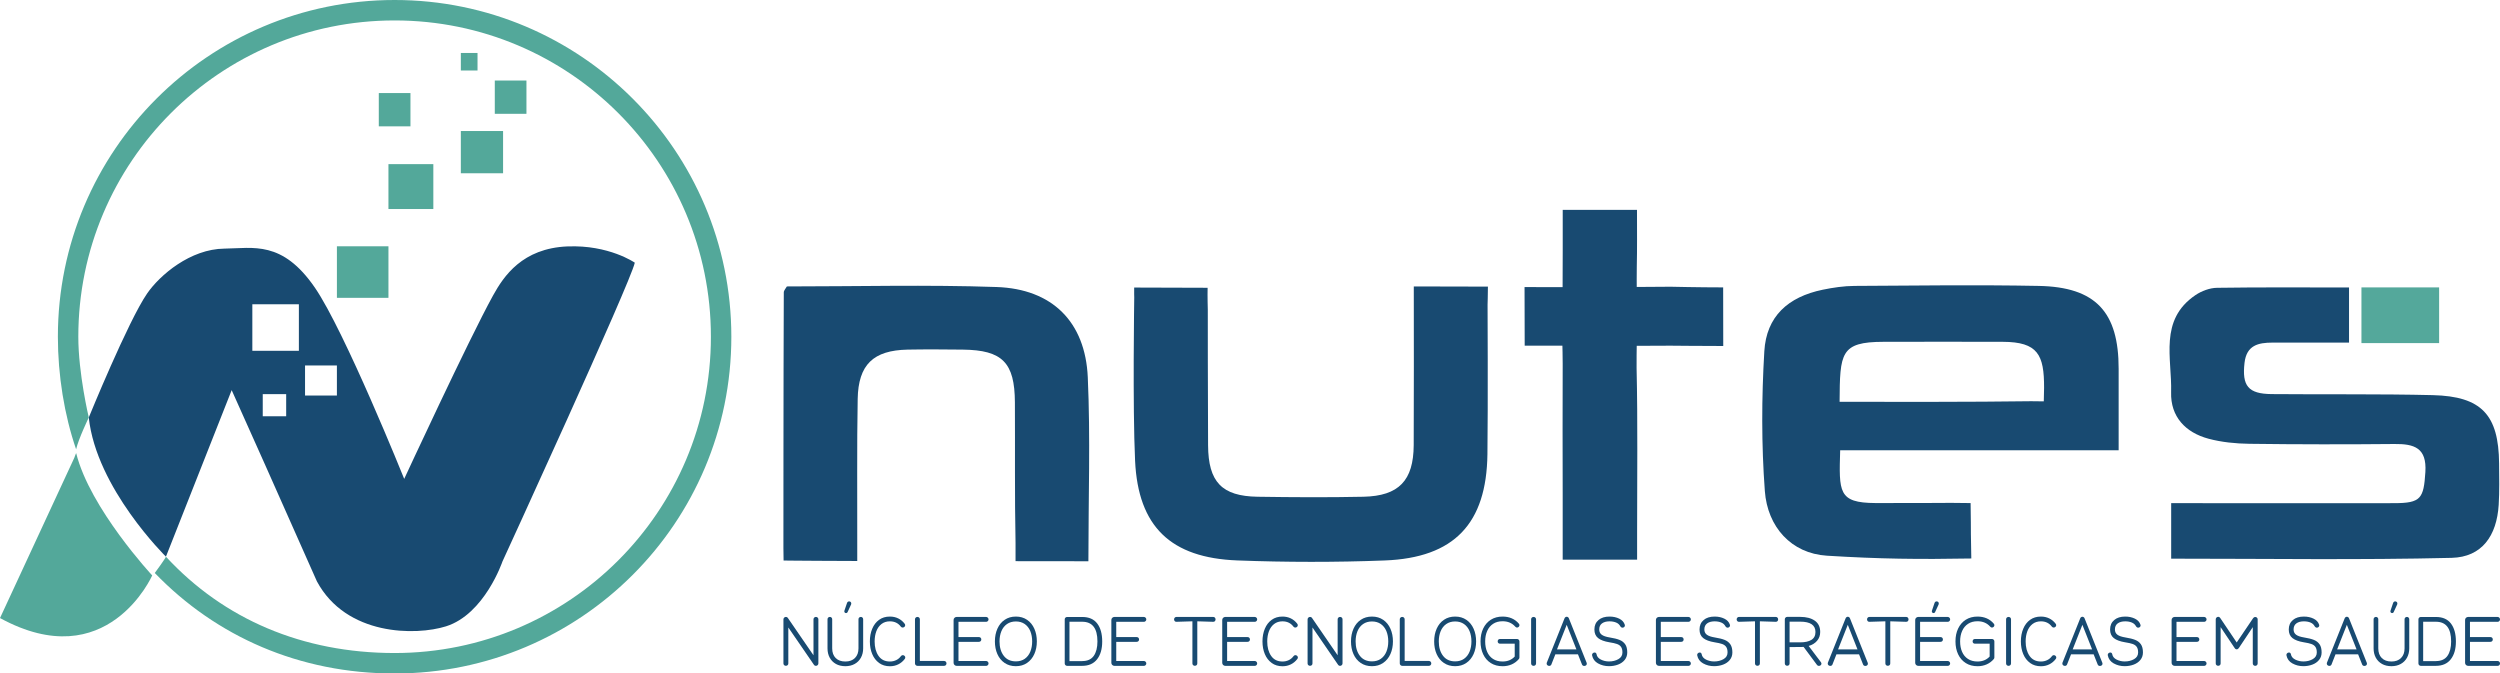 <?xml version="1.0" encoding="UTF-8"?>
<svg id="Camada_2" data-name="Camada 2" xmlns="http://www.w3.org/2000/svg" viewBox="0 0 859.96 231.66">
  <defs>
    <style>
      .cls-1, .cls-2, .cls-3, .cls-4, .cls-5 {
        stroke-width: 0px;
      }

      .cls-1, .cls-3 {
        fill: #184a71;
      }

      .cls-2, .cls-3, .cls-6, .cls-5 {
        isolation: isolate;
      }

      .cls-2, .cls-4 {
        fill: #53a89a;
      }

      .cls-5 {
        fill: #54a89b;
      }
    </style>
  </defs>
  <g id="Camada_1-2" data-name="Camada 1">
    <g>
      <g class="cls-6">
        <path class="cls-1" d="m271.17,215.84v12.36c0,.26-.08.46-.24.6-.16.14-.36.22-.6.22-.22,0-.42-.07-.59-.22-.17-.14-.25-.35-.25-.6v-15.15c0-.24.09-.44.26-.6s.38-.24.6-.24c.27,0,.48.1.63.31l8.85,12.89v-12.36c0-.26.08-.46.25-.61.17-.15.36-.23.59-.23s.42.08.59.23c.17.15.25.36.25.61v15.15c0,.24-.09.44-.26.6s-.38.24-.6.24c-.27,0-.48-.1-.63-.31l-8.85-12.89Z"/>
        <path class="cls-1" d="m287.53,228.38c-.92-.52-1.63-1.24-2.13-2.16-.5-.92-.75-1.98-.75-3.19v-10c0-.26.08-.46.24-.6.16-.14.35-.22.58-.22.21,0,.39.07.55.22s.24.35.24.6v10c0,1.41.4,2.52,1.2,3.32.8.8,1.91,1.2,3.32,1.2s2.5-.4,3.31-1.21c.81-.81,1.21-1.91,1.21-3.31v-10c0-.26.08-.46.24-.6.16-.14.35-.22.58-.22.21,0,.39.07.55.22s.24.35.24.6v10c0,1.2-.26,2.27-.77,3.2-.51.93-1.23,1.65-2.15,2.16-.92.51-1.99.77-3.21.77s-2.34-.26-3.26-.78Zm4.03-17.83c-.1.22-.27.34-.53.34-.16,0-.3-.05-.42-.16s-.18-.24-.18-.42c0-.06.02-.16.05-.29l.87-2.57c.13-.38.38-.58.74-.58.19,0,.36.06.51.19s.22.3.22.53c0,.14-.03.29-.1.43l-1.16,2.52Z"/>
        <path class="cls-1" d="m302.39,228.04c-1.03-.74-1.82-1.76-2.36-3.05-.54-1.29-.81-2.74-.81-4.36s.27-3.05.81-4.35c.54-1.3,1.32-2.32,2.36-3.07,1.03-.75,2.27-1.12,3.72-1.12,1.04,0,2,.21,2.86.63.87.42,1.6,1.03,2.21,1.83.13.18.19.35.19.5,0,.22-.09.42-.26.58-.18.16-.38.24-.6.24-.26,0-.46-.1-.63-.31-.91-1.22-2.17-1.83-3.77-1.83-1.14,0-2.1.31-2.9.93-.79.62-1.38,1.45-1.77,2.49-.38,1.04-.58,2.2-.58,3.49,0,2.02.44,3.68,1.34,4.97.89,1.29,2.19,1.94,3.91,1.94.79,0,1.5-.16,2.15-.47.65-.31,1.2-.77,1.65-1.38.16-.22.37-.34.63-.34.22,0,.42.08.6.24.18.16.26.35.26.58,0,.16-.06.33-.19.5-.61.8-1.35,1.42-2.22,1.85-.87.43-1.83.65-2.87.65-1.44,0-2.68-.37-3.72-1.12Z"/>
        <path class="cls-1" d="m315.58,229.04c-.22,0-.42-.08-.59-.25s-.25-.36-.25-.59v-15.15c0-.26.08-.46.25-.61.17-.15.36-.23.59-.23s.42.08.59.23c.17.15.25.36.25.61v14.31h8.32c.26,0,.46.08.61.25.15.17.23.36.23.59s-.08.42-.23.59c-.15.17-.36.25-.61.25h-9.16Z"/>
        <path class="cls-1" d="m329.05,229.04c-.27,0-.51-.1-.72-.3-.21-.2-.31-.44-.31-.73v-14.76c0-.29.1-.53.31-.73s.45-.3.72-.3h10.15c.22,0,.42.08.59.25.17.17.25.37.25.59s-.08.42-.25.59c-.17.17-.37.25-.59.25h-9.5v5.24h7c.27,0,.48.08.63.24.14.16.22.35.22.58s-.07.42-.22.58c-.14.16-.35.24-.63.24h-7v6.59h9.5c.22,0,.42.08.59.25s.25.36.25.59-.08.42-.25.59c-.17.17-.37.25-.59.25h-10.15Z"/>
        <path class="cls-1" d="m345.57,228.04c-1.09-.74-1.92-1.76-2.49-3.05-.57-1.29-.85-2.74-.85-4.36s.29-3.08.87-4.38c.58-1.3,1.41-2.32,2.5-3.05,1.09-.74,2.37-1.11,3.85-1.11s2.78.38,3.87,1.13,1.92,1.78,2.49,3.08c.57,1.3.85,2.74.85,4.33s-.29,3.07-.87,4.36c-.58,1.29-1.41,2.31-2.5,3.05-1.09.75-2.37,1.12-3.85,1.12s-2.78-.37-3.87-1.12Zm6.94-1.43c.84-.59,1.47-1.41,1.9-2.45.42-1.04.64-2.22.64-3.53s-.22-2.51-.65-3.55c-.43-1.03-1.07-1.84-1.91-2.43-.84-.58-1.86-.88-3.04-.88s-2.23.3-3.08.9-1.49,1.42-1.91,2.45c-.42,1.03-.64,2.2-.64,3.5,0,2.05.49,3.71,1.47,4.98.98,1.27,2.36,1.9,4.16,1.9,1.2,0,2.22-.3,3.07-.89Z"/>
        <path class="cls-1" d="m372.26,212.23c2.31,0,4.03.75,5.17,2.25,1.14,1.5,1.71,3.55,1.71,6.17s-.59,4.63-1.76,6.13-2.88,2.26-5.12,2.26h-5.19c-.22,0-.42-.08-.58-.24-.16-.16-.24-.35-.24-.58v-15.17c0-.24.08-.44.24-.59.16-.15.36-.23.6-.23h5.17Zm0,15.17c1.81,0,3.14-.6,3.98-1.8s1.26-2.85,1.26-4.95c0-4.52-1.75-6.78-5.24-6.78h-4.38v13.54h4.38Z"/>
        <path class="cls-1" d="m383.32,229.04c-.27,0-.51-.1-.72-.3-.21-.2-.31-.44-.31-.73v-14.76c0-.29.1-.53.31-.73s.45-.3.72-.3h10.15c.22,0,.42.08.59.25.17.17.25.37.25.59s-.08.42-.25.59c-.17.17-.37.25-.59.25h-9.5v5.24h7c.27,0,.48.08.63.24.14.16.22.35.22.58s-.07.42-.22.58c-.14.16-.35.24-.63.24h-7v6.59h9.5c.22,0,.42.08.59.25s.25.36.25.59-.08.42-.25.59c-.17.17-.37.25-.59.25h-10.15Z"/>
        <path class="cls-1" d="m410.16,213.72l-5.46.17c-.26.02-.46-.06-.61-.23s-.23-.37-.23-.61c0-.22.08-.42.23-.59s.36-.25.61-.25h12.58c.27,0,.48.08.63.25s.22.37.22.61c0,.22-.07.42-.22.59s-.35.24-.63.23l-5.43-.17v14.48c0,.26-.08.46-.24.6-.16.14-.36.22-.6.22-.22,0-.42-.07-.59-.22-.17-.14-.25-.35-.25-.6v-14.48Z"/>
        <path class="cls-1" d="m421.46,229.04c-.27,0-.51-.1-.72-.3-.21-.2-.31-.44-.31-.73v-14.76c0-.29.1-.53.31-.73s.45-.3.72-.3h10.15c.22,0,.42.08.59.25.17.17.25.37.25.59s-.08.42-.25.59c-.17.17-.37.25-.59.25h-9.5v5.24h7c.27,0,.48.08.63.24.14.16.22.35.22.58s-.07.42-.22.58c-.14.16-.35.24-.63.24h-7v6.59h9.5c.22,0,.42.08.59.25s.25.36.25.59-.08.42-.25.59c-.17.17-.37.25-.59.25h-10.15Z"/>
        <path class="cls-1" d="m437.44,228.04c-1.03-.74-1.82-1.76-2.36-3.05-.54-1.29-.81-2.74-.81-4.36s.27-3.05.81-4.35c.54-1.3,1.32-2.32,2.36-3.07,1.03-.75,2.27-1.12,3.72-1.12,1.04,0,2,.21,2.86.63.87.42,1.6,1.03,2.21,1.83.13.18.19.35.19.5,0,.22-.09.42-.26.58-.18.16-.38.24-.6.24-.26,0-.46-.1-.63-.31-.91-1.22-2.17-1.83-3.77-1.83-1.14,0-2.1.31-2.9.93-.79.62-1.38,1.45-1.77,2.49-.38,1.04-.58,2.2-.58,3.49,0,2.02.44,3.68,1.34,4.97.89,1.29,2.19,1.94,3.91,1.94.79,0,1.5-.16,2.15-.47.65-.31,1.2-.77,1.65-1.38.16-.22.37-.34.63-.34.22,0,.42.08.6.24.18.16.26.35.26.58,0,.16-.06.33-.19.5-.61.8-1.35,1.42-2.22,1.85-.87.43-1.83.65-2.87.65-1.44,0-2.68-.37-3.72-1.12Z"/>
        <path class="cls-1" d="m451.47,215.84v12.36c0,.26-.08.46-.24.6-.16.14-.36.22-.6.22-.22,0-.42-.07-.59-.22-.17-.14-.25-.35-.25-.6v-15.15c0-.24.09-.44.26-.6s.38-.24.6-.24c.27,0,.48.1.63.31l8.85,12.89v-12.36c0-.26.08-.46.25-.61.17-.15.36-.23.59-.23s.42.08.59.23c.17.15.25.36.25.61v15.15c0,.24-.09.44-.26.6s-.38.24-.6.24c-.27,0-.48-.1-.63-.31l-8.85-12.89Z"/>
        <path class="cls-1" d="m468.06,228.04c-1.09-.74-1.92-1.76-2.49-3.05-.57-1.29-.85-2.74-.85-4.36s.29-3.08.87-4.38c.58-1.3,1.41-2.32,2.5-3.05,1.09-.74,2.37-1.11,3.85-1.11s2.78.38,3.87,1.13,1.92,1.78,2.49,3.08c.57,1.3.85,2.74.85,4.33s-.29,3.07-.87,4.36c-.58,1.29-1.41,2.31-2.5,3.05-1.09.75-2.37,1.12-3.85,1.12s-2.78-.37-3.87-1.12Zm6.94-1.43c.84-.59,1.47-1.41,1.9-2.45.42-1.04.64-2.22.64-3.53s-.22-2.51-.65-3.55c-.43-1.03-1.07-1.84-1.91-2.43-.84-.58-1.86-.88-3.04-.88s-2.23.3-3.08.9-1.49,1.42-1.91,2.45c-.42,1.03-.64,2.2-.64,3.5,0,2.05.49,3.71,1.47,4.98.98,1.27,2.36,1.9,4.16,1.9,1.2,0,2.22-.3,3.07-.89Z"/>
        <path class="cls-1" d="m482.34,229.04c-.22,0-.42-.08-.59-.25s-.25-.36-.25-.59v-15.15c0-.26.08-.46.25-.61.17-.15.36-.23.59-.23s.42.08.59.23c.17.15.25.36.25.61v14.31h8.32c.26,0,.46.08.61.25.15.17.23.36.23.59s-.08.42-.23.59c-.15.17-.36.25-.61.25h-9.16Z"/>
        <path class="cls-1" d="m496.67,228.04c-1.09-.74-1.92-1.76-2.49-3.05-.57-1.29-.85-2.74-.85-4.36s.29-3.08.87-4.38c.58-1.3,1.41-2.32,2.5-3.05,1.09-.74,2.37-1.11,3.85-1.11s2.78.38,3.87,1.13,1.92,1.78,2.49,3.08c.57,1.3.85,2.74.85,4.33s-.29,3.07-.87,4.36c-.58,1.29-1.41,2.31-2.5,3.05-1.09.75-2.37,1.12-3.85,1.12s-2.78-.37-3.87-1.12Zm6.94-1.43c.84-.59,1.47-1.41,1.9-2.45.42-1.04.64-2.22.64-3.53s-.22-2.51-.65-3.55c-.43-1.03-1.07-1.84-1.91-2.43-.84-.58-1.86-.88-3.04-.88s-2.23.3-3.08.9-1.49,1.42-1.91,2.45c-.42,1.03-.64,2.2-.64,3.5,0,2.05.49,3.71,1.47,4.98.98,1.27,2.36,1.9,4.16,1.9,1.2,0,2.22-.3,3.07-.89Z"/>
        <path class="cls-1" d="m512.82,228.08c-1.15-.72-2.02-1.73-2.63-3.02-.61-1.29-.91-2.77-.91-4.44s.3-3.12.91-4.41c.61-1.29,1.49-2.3,2.63-3.03,1.15-.73,2.5-1.09,4.05-1.09,1.15,0,2.2.2,3.15.61.94.41,1.75,1.01,2.43,1.82.14.16.22.34.22.53,0,.21-.08.4-.25.57-.17.17-.37.25-.59.25-.21,0-.4-.1-.58-.29-1.11-1.25-2.56-1.88-4.38-1.88-1.27,0-2.35.29-3.25.88s-1.58,1.4-2.04,2.45c-.47,1.05-.7,2.25-.7,3.6s.22,2.54.67,3.58c.45,1.04,1.12,1.86,2.02,2.45.9.59,2,.89,3.29.89,1.73,0,3.13-.57,4.18-1.71v-4.42h-5.07c-.26,0-.45-.08-.59-.24-.14-.16-.2-.34-.2-.55,0-.22.07-.42.2-.58.14-.16.33-.24.59-.24h5.87c.22,0,.42.08.58.24s.24.35.24.58v5.53c0,.19-.06.37-.19.53-.69.82-1.51,1.43-2.46,1.85s-2,.63-3.14.63c-1.55,0-2.91-.36-4.05-1.08Z"/>
        <path class="cls-1" d="m526.68,213.05c0-.26.08-.46.25-.61.17-.15.36-.23.59-.23.24,0,.45.08.61.23.17.15.25.36.25.61v15.15c0,.26-.08.46-.25.61-.17.15-.36.23-.59.23-.24,0-.44-.08-.61-.23s-.25-.36-.25-.61v-15.15Z"/>
        <path class="cls-1" d="m533.68,228.51c-.16.37-.42.55-.77.55-.24,0-.45-.08-.63-.23-.18-.15-.26-.35-.26-.59,0-.13.02-.22.05-.29l6.08-15.2c.06-.19.17-.34.31-.44s.3-.16.46-.16.31.05.46.16.25.25.31.44l6.08,15.22c.05.11.07.22.07.34,0,.22-.09.41-.26.55s-.39.22-.63.22c-.18,0-.34-.05-.48-.14s-.25-.23-.31-.41l-1.37-3.46h-7.77l-1.35,3.44Zm5.24-13.59l-3.34,8.46h6.68l-3.34-8.46Z"/>
        <path class="cls-1" d="m549.7,228.21c-1.12-.63-1.8-1.55-2.04-2.75-.06-.29,0-.53.19-.72.19-.19.42-.29.67-.29.16,0,.3.05.42.14.12.1.2.25.25.46.13.79.62,1.39,1.48,1.83.86.43,1.79.65,2.8.65,1.22,0,2.29-.26,3.22-.79s1.4-1.3,1.4-2.31c0-.82-.16-1.45-.47-1.9-.31-.45-.77-.78-1.38-1-.61-.22-1.48-.41-2.62-.59-1.75-.29-3.05-.77-3.9-1.45s-1.27-1.66-1.27-2.95c0-1.38.47-2.46,1.41-3.26s2.2-1.19,3.79-1.19c1.25,0,2.36.24,3.34.72.98.48,1.61,1.17,1.9,2.07.03.06.05.15.05.26,0,.21-.08.39-.24.54s-.35.23-.58.23c-.3,0-.56-.17-.77-.5-.31-.58-.78-1-1.43-1.27-.65-.27-1.41-.41-2.27-.41-1.09,0-1.95.24-2.59.71s-.95,1.17-.95,2.1c0,.75.28,1.35.84,1.78.56.43,1.49.75,2.79.96,1.4.22,2.51.5,3.34.83.83.33,1.49.83,1.96,1.51.47.68.71,1.62.71,2.8,0,.99-.29,1.85-.87,2.57-.58.72-1.35,1.26-2.31,1.62-.96.36-2,.54-3.1.54-1.39,0-2.65-.32-3.77-.95Z"/>
        <path class="cls-1" d="m570.64,229.04c-.27,0-.51-.1-.72-.3-.21-.2-.31-.44-.31-.73v-14.76c0-.29.1-.53.31-.73s.45-.3.72-.3h10.15c.22,0,.42.08.59.25.17.17.25.37.25.59s-.08.42-.25.59c-.17.17-.37.25-.59.25h-9.5v5.24h7c.27,0,.48.08.63.24.14.16.22.35.22.58s-.07.42-.22.58c-.14.16-.35.24-.63.24h-7v6.59h9.5c.22,0,.42.08.59.25s.25.36.25.59-.08.42-.25.59c-.17.17-.37.25-.59.25h-10.15Z"/>
        <path class="cls-1" d="m585.86,228.21c-1.12-.63-1.8-1.55-2.04-2.75-.06-.29,0-.53.19-.72.19-.19.42-.29.67-.29.16,0,.3.05.42.14.12.1.2.25.25.46.13.79.62,1.39,1.48,1.83.86.43,1.79.65,2.8.65,1.22,0,2.29-.26,3.22-.79s1.4-1.3,1.4-2.31c0-.82-.16-1.45-.47-1.9-.31-.45-.77-.78-1.38-1-.61-.22-1.48-.41-2.62-.59-1.75-.29-3.05-.77-3.9-1.45s-1.27-1.66-1.27-2.95c0-1.38.47-2.46,1.41-3.26s2.2-1.19,3.79-1.19c1.25,0,2.36.24,3.34.72.98.48,1.61,1.17,1.9,2.07.03.06.05.15.05.26,0,.21-.08.39-.24.54s-.35.23-.58.23c-.3,0-.56-.17-.77-.5-.31-.58-.78-1-1.43-1.27-.65-.27-1.41-.41-2.27-.41-1.09,0-1.95.24-2.59.71-.63.47-.95,1.17-.95,2.1,0,.75.28,1.35.84,1.78.56.43,1.49.75,2.79.96,1.4.22,2.51.5,3.34.83.83.33,1.49.83,1.96,1.51.47.68.71,1.62.71,2.8,0,.99-.29,1.85-.87,2.57-.58.72-1.35,1.26-2.31,1.62-.96.36-2,.54-3.1.54-1.39,0-2.65-.32-3.77-.95Z"/>
        <path class="cls-1" d="m603.68,213.72l-5.46.17c-.26.02-.46-.06-.61-.23s-.23-.37-.23-.61c0-.22.08-.42.23-.59s.36-.25.61-.25h12.58c.27,0,.48.08.63.25s.22.37.22.61c0,.22-.07.42-.22.59s-.35.24-.63.23l-5.43-.17v14.48c0,.26-.08.46-.24.6-.16.14-.36.22-.6.22-.22,0-.42-.07-.59-.22-.17-.14-.25-.35-.25-.6v-14.48Z"/>
        <path class="cls-1" d="m626.38,227.81c.11.16.17.32.17.48,0,.21-.09.39-.26.54-.18.15-.38.23-.63.23-.27,0-.49-.11-.65-.34l-4.59-6.18-4.83.05v5.6c0,.26-.08.46-.24.6-.16.14-.35.22-.58.22s-.42-.07-.58-.22c-.16-.14-.24-.35-.24-.6v-15.17c0-.22.08-.42.24-.58.16-.16.35-.24.58-.24h4.47c2.12,0,3.79.44,5.03,1.31,1.23.87,1.85,2.17,1.85,3.88,0,1.19-.36,2.2-1.08,3.04-.72.84-1.68,1.43-2.89,1.77l4.23,5.6Zm-7.14-6.85c1.64,0,2.92-.28,3.85-.85s1.4-1.47,1.4-2.71c0-2.37-1.75-3.56-5.24-3.56h-3.66v7.12h3.66Z"/>
        <path class="cls-1" d="m630.37,228.51c-.16.37-.42.55-.77.55-.24,0-.45-.08-.63-.23-.18-.15-.26-.35-.26-.59,0-.13.02-.22.05-.29l6.08-15.2c.06-.19.17-.34.31-.44s.3-.16.46-.16.31.05.46.16.25.25.31.44l6.08,15.22c.05.11.07.22.07.34,0,.22-.09.41-.26.55s-.39.22-.63.22c-.18,0-.34-.05-.48-.14s-.25-.23-.31-.41l-1.37-3.46h-7.77l-1.35,3.44Zm5.24-13.59l-3.34,8.46h6.68l-3.34-8.46Z"/>
        <path class="cls-1" d="m648.53,213.72l-5.46.17c-.26.02-.46-.06-.61-.23s-.23-.37-.23-.61c0-.22.08-.42.23-.59s.36-.25.61-.25h12.58c.27,0,.48.08.63.25s.22.37.22.61c0,.22-.07.42-.22.59s-.35.24-.63.23l-5.43-.17v14.48c0,.26-.08.46-.24.6-.16.14-.36.22-.6.22-.22,0-.42-.07-.59-.22-.17-.14-.25-.35-.25-.6v-14.48Z"/>
        <path class="cls-1" d="m659.83,229.04c-.27,0-.51-.1-.72-.3-.21-.2-.31-.44-.31-.73v-14.76c0-.29.1-.53.31-.73s.45-.3.72-.3h10.15c.22,0,.42.08.59.25.17.17.25.37.25.59s-.08.42-.25.59c-.17.17-.37.25-.59.25h-9.5v5.24h7c.27,0,.48.08.63.24.14.16.22.35.22.58s-.07.42-.22.58c-.14.16-.35.24-.63.24h-7v6.59h9.5c.22,0,.42.08.59.25s.25.36.25.59-.08.42-.25.59c-.17.17-.37.25-.59.25h-10.15Zm5.82-18.49c-.1.22-.27.34-.53.34-.16,0-.3-.05-.42-.16s-.18-.24-.18-.42c0-.06.02-.16.05-.29l.87-2.57c.13-.38.38-.58.74-.58.19,0,.36.06.51.19s.22.3.22.53c0,.14-.03.29-.1.43l-1.16,2.52Z"/>
        <path class="cls-1" d="m676.19,228.08c-1.15-.72-2.02-1.73-2.63-3.02-.61-1.29-.91-2.77-.91-4.44s.3-3.12.91-4.41c.61-1.29,1.49-2.3,2.63-3.03,1.15-.73,2.5-1.09,4.05-1.09,1.15,0,2.2.2,3.15.61.94.41,1.75,1.01,2.43,1.82.14.16.22.34.22.53,0,.21-.08.4-.25.57-.17.17-.37.25-.59.25-.21,0-.4-.1-.58-.29-1.11-1.25-2.56-1.88-4.38-1.88-1.27,0-2.35.29-3.25.88s-1.58,1.4-2.04,2.45c-.47,1.05-.7,2.25-.7,3.6s.22,2.54.67,3.58c.45,1.04,1.12,1.86,2.02,2.45.9.59,2,.89,3.29.89,1.73,0,3.13-.57,4.18-1.71v-4.42h-5.07c-.26,0-.45-.08-.59-.24-.14-.16-.2-.34-.2-.55,0-.22.07-.42.2-.58.14-.16.33-.24.59-.24h5.87c.22,0,.42.08.58.24s.24.35.24.58v5.53c0,.19-.06.37-.19.53-.69.82-1.51,1.43-2.46,1.85s-2,.63-3.14.63c-1.55,0-2.91-.36-4.05-1.08Z"/>
        <path class="cls-1" d="m690.06,213.05c0-.26.08-.46.25-.61.17-.15.36-.23.59-.23.24,0,.45.08.61.23.17.15.25.36.25.61v15.15c0,.26-.08.46-.25.61-.17.15-.36.23-.59.23-.24,0-.44-.08-.61-.23s-.25-.36-.25-.61v-15.15Z"/>
        <path class="cls-1" d="m698.32,228.04c-1.03-.74-1.82-1.76-2.36-3.05-.54-1.29-.81-2.74-.81-4.36s.27-3.05.81-4.35c.54-1.3,1.32-2.32,2.36-3.07,1.03-.75,2.27-1.12,3.72-1.12,1.04,0,2,.21,2.86.63.87.42,1.6,1.03,2.21,1.83.13.18.19.35.19.5,0,.22-.09.42-.26.58-.18.16-.38.24-.6.24-.26,0-.46-.1-.63-.31-.91-1.22-2.17-1.83-3.77-1.83-1.14,0-2.1.31-2.9.93-.79.62-1.38,1.45-1.77,2.49-.38,1.04-.58,2.2-.58,3.49,0,2.02.44,3.68,1.34,4.97.89,1.29,2.19,1.94,3.91,1.94.79,0,1.5-.16,2.15-.47.65-.31,1.2-.77,1.65-1.38.16-.22.37-.34.63-.34.22,0,.42.08.6.24.18.16.26.35.26.58,0,.16-.06.33-.19.5-.61.8-1.35,1.42-2.22,1.85-.87.43-1.83.65-2.87.65-1.44,0-2.68-.37-3.72-1.12Z"/>
        <path class="cls-1" d="m711.07,228.51c-.16.37-.42.55-.77.55-.24,0-.45-.08-.63-.23-.18-.15-.26-.35-.26-.59,0-.13.02-.22.05-.29l6.08-15.2c.06-.19.17-.34.31-.44s.3-.16.46-.16.31.05.46.16.25.25.31.44l6.08,15.22c.05.11.07.22.07.34,0,.22-.09.41-.26.55s-.39.22-.63.22c-.18,0-.34-.05-.48-.14s-.25-.23-.31-.41l-1.37-3.46h-7.77l-1.35,3.44Zm5.24-13.59l-3.34,8.46h6.68l-3.34-8.46Z"/>
        <path class="cls-1" d="m727.09,228.21c-1.12-.63-1.8-1.55-2.04-2.75-.06-.29,0-.53.19-.72.19-.19.42-.29.67-.29.16,0,.3.05.42.14.12.1.2.25.25.46.13.79.62,1.39,1.48,1.83.86.43,1.79.65,2.8.65,1.22,0,2.29-.26,3.22-.79s1.4-1.3,1.4-2.31c0-.82-.16-1.45-.47-1.9-.31-.45-.77-.78-1.38-1-.61-.22-1.48-.41-2.62-.59-1.75-.29-3.05-.77-3.9-1.45s-1.27-1.66-1.27-2.95c0-1.38.47-2.46,1.41-3.26s2.2-1.19,3.79-1.19c1.25,0,2.36.24,3.34.72.98.48,1.61,1.17,1.9,2.07.03.06.05.15.05.26,0,.21-.08.39-.24.54s-.35.23-.58.23c-.3,0-.56-.17-.77-.5-.31-.58-.78-1-1.43-1.27-.65-.27-1.41-.41-2.27-.41-1.09,0-1.95.24-2.59.71s-.95,1.17-.95,2.1c0,.75.28,1.35.84,1.78.56.43,1.49.75,2.79.96,1.4.22,2.51.5,3.34.83.83.33,1.49.83,1.96,1.51.47.68.71,1.62.71,2.8,0,.99-.29,1.85-.87,2.57-.58.72-1.35,1.26-2.31,1.62-.96.36-2,.54-3.1.54-1.39,0-2.65-.32-3.77-.95Z"/>
        <path class="cls-1" d="m748.03,229.04c-.27,0-.51-.1-.72-.3-.21-.2-.31-.44-.31-.73v-14.76c0-.29.1-.53.31-.73s.45-.3.72-.3h10.15c.22,0,.42.08.59.25.17.17.25.37.25.59s-.08.42-.25.59c-.17.17-.37.25-.59.25h-9.5v5.24h7c.27,0,.48.08.63.24.14.16.22.35.22.58s-.07.42-.22.58c-.14.16-.35.24-.63.24h-7v6.59h9.5c.22,0,.42.08.59.25s.25.36.25.59-.08.42-.25.59c-.17.17-.37.25-.59.25h-10.15Z"/>
        <path class="cls-1" d="m775.06,212.61c.19-.26.42-.38.7-.38.22,0,.42.08.59.23s.25.35.25.59v15.15c0,.26-.08.46-.25.61s-.37.23-.59.23-.42-.08-.59-.23c-.17-.15-.25-.36-.25-.61v-12.48l-4.81,7.21c-.21.29-.45.43-.72.43s-.51-.14-.7-.43l-4.83-7.21v12.48c0,.26-.08.46-.24.6-.16.14-.36.22-.6.22-.22,0-.42-.07-.59-.22-.17-.14-.25-.35-.25-.6v-15.15c0-.26.09-.46.26-.63s.38-.24.6-.24c.29,0,.51.13.67.38l5.68,8.44,5.67-8.39Z"/>
        <path class="cls-1" d="m788.55,228.21c-1.12-.63-1.8-1.55-2.04-2.75-.06-.29,0-.53.19-.72.19-.19.42-.29.67-.29.16,0,.3.05.42.14.12.1.2.25.25.46.13.79.62,1.39,1.48,1.83.86.43,1.79.65,2.8.65,1.22,0,2.29-.26,3.22-.79s1.4-1.3,1.4-2.31c0-.82-.16-1.45-.47-1.9-.31-.45-.77-.78-1.38-1-.61-.22-1.48-.41-2.62-.59-1.75-.29-3.05-.77-3.9-1.45s-1.27-1.66-1.27-2.95c0-1.38.47-2.46,1.41-3.26s2.2-1.19,3.79-1.19c1.25,0,2.36.24,3.34.72.98.48,1.61,1.17,1.9,2.07.03.06.05.15.05.26,0,.21-.08.39-.24.54s-.35.23-.58.23c-.3,0-.56-.17-.77-.5-.31-.58-.78-1-1.43-1.27-.65-.27-1.41-.41-2.27-.41-1.09,0-1.95.24-2.59.71s-.95,1.17-.95,2.1c0,.75.28,1.35.84,1.78.56.43,1.49.75,2.79.96,1.4.22,2.51.5,3.34.83.83.33,1.49.83,1.96,1.51.47.68.71,1.62.71,2.8,0,.99-.29,1.85-.87,2.57-.58.72-1.35,1.26-2.31,1.62-.96.36-2,.54-3.1.54-1.39,0-2.65-.32-3.77-.95Z"/>
        <path class="cls-1" d="m802.04,228.51c-.16.37-.42.55-.77.55-.24,0-.45-.08-.63-.23-.18-.15-.26-.35-.26-.59,0-.13.02-.22.05-.29l6.08-15.2c.06-.19.17-.34.31-.44s.3-.16.46-.16.31.05.46.16.25.25.31.44l6.08,15.22c.05.11.07.22.07.34,0,.22-.09.41-.26.55s-.39.22-.63.22c-.18,0-.34-.05-.48-.14s-.25-.23-.31-.41l-1.37-3.46h-7.77l-1.35,3.44Zm5.24-13.59l-3.34,8.46h6.68l-3.34-8.46Z"/>
        <path class="cls-1" d="m819.36,228.38c-.92-.52-1.63-1.24-2.13-2.16-.5-.92-.75-1.98-.75-3.19v-10c0-.26.08-.46.24-.6.16-.14.35-.22.58-.22.21,0,.39.07.55.22s.24.35.24.6v10c0,1.41.4,2.52,1.2,3.32s1.91,1.2,3.32,1.2,2.5-.4,3.31-1.21c.81-.81,1.21-1.91,1.21-3.31v-10c0-.26.08-.46.24-.6.16-.14.35-.22.58-.22.21,0,.39.07.55.22s.24.35.24.6v10c0,1.2-.26,2.27-.77,3.2-.51.93-1.23,1.65-2.15,2.16-.92.51-1.99.77-3.21.77s-2.34-.26-3.26-.78Zm4.03-17.83c-.1.22-.27.34-.53.34-.16,0-.3-.05-.42-.16s-.18-.24-.18-.42c0-.06.02-.16.05-.29l.87-2.57c.13-.38.38-.58.74-.58.19,0,.36.06.51.19s.22.3.22.53c0,.14-.03.29-.1.43l-1.16,2.52Z"/>
        <path class="cls-1" d="m837.91,212.23c2.31,0,4.03.75,5.17,2.25,1.14,1.5,1.71,3.55,1.71,6.17s-.59,4.63-1.76,6.13-2.88,2.26-5.12,2.26h-5.19c-.22,0-.42-.08-.58-.24-.16-.16-.24-.35-.24-.58v-15.17c0-.24.08-.44.24-.59.16-.15.36-.23.6-.23h5.17Zm0,15.17c1.81,0,3.14-.6,3.98-1.8s1.26-2.85,1.26-4.95c0-4.52-1.75-6.78-5.24-6.78h-4.38v13.54h4.38Z"/>
        <path class="cls-1" d="m848.98,229.04c-.27,0-.51-.1-.72-.3-.21-.2-.31-.44-.31-.73v-14.76c0-.29.1-.53.31-.73s.45-.3.72-.3h10.15c.22,0,.42.08.59.25.17.17.25.37.25.59s-.08.42-.25.59c-.17.17-.37.25-.59.25h-9.5v5.24h7c.27,0,.48.08.63.24.14.16.22.35.22.58s-.07.42-.22.58c-.14.16-.35.24-.63.24h-7v6.59h9.5c.22,0,.42.08.59.25s.25.36.25.59-.08.42-.25.59c-.17.17-.37.25-.59.25h-10.15Z"/>
      </g>
      <g>
        <path class="cls-4" d="m0,212.61l25.55-55.11s.62-1.74.66-1.6c4.73,19.01,26.15,42.04,26.15,42.04,0,0-15.41,34.86-52.36,14.66Z"/>
        <rect class="cls-4" x="115.89" y="84.72" width="17.73" height="17.73"/>
        <rect class="cls-4" x="133.62" y="56.46" width="15.44" height="15.44"/>
        <rect class="cls-4" x="158.52" y="45.07" width="14.53" height="14.53"/>
        <rect class="cls-4" x="130.3" y="32.01" width="10.89" height="11.45"/>
        <rect class="cls-4" x="170.2" y="27.7" width="10.89" height="11.45"/>
        <rect class="cls-4" x="158.52" y="18.22" width="5.74" height="6.03"/>
        <path class="cls-3" d="m195.2,84.76c-15.52.66-21.91,10.2-25.62,16.92-8.45,15.34-30.54,63.05-30.54,63.05,0,0-20.45-50.83-30.73-65.79-11.25-16.36-21.24-13.52-31.11-13.42-11.71.12-22.22,9.1-26.58,15.42-6.53,9.45-20.08,42.67-20.08,42.67,2.57,24.36,26.54,47.87,26.54,47.87l22.61-57.28,11.58,25.86,17.73,39.9c10.1,18.83,34.07,18.74,44.41,15.49,13.3-4.19,19.43-22.32,19.43-22.32,0,0,44.04-95.87,45.52-102.77,0,0-8.91-6.2-23.15-5.59Zm-96.76,58.42h-8.06v-7.6h8.06v7.6Zm4.37-22.51h-16.01v-16.01h16.01v16.01Zm13.08,15.39h-10.96v-10.34h10.96v10.34Z"/>
        <path class="cls-2" d="m135.74,0C71.77,0,19.91,51.86,19.91,115.83c0,13.21,2.2,26.89,6.27,38.72.84-3.65,4.36-10.94,4.36-10.94,0,0-3.6-15.12-3.6-27.78C26.94,55.74,75.65,7.03,135.74,7.03s108.8,48.71,108.8,108.8-48.71,108.8-108.8,108.8c-31.62,0-58.79-11.61-78.67-33.15.16.17-3.71,5.5-3.83,5.62,21.07,21.84,49.75,34.57,82.5,34.57,63.97,0,115.83-51.86,115.83-115.83S199.71,0,135.74,0Z"/>
      </g>
      <g>
        <path class="cls-3" d="m746.85,192.17v-19.09c3.32,0,6.38,0,9.45,0,22.45,0,44.89.06,67.34,0,9.12-.02,10.07-1.61,10.65-10.7.53-8.33-3.82-9.72-10.63-9.65-16.64.16-33.28.15-49.91-.07-4.7-.06-9.53-.54-14.06-1.75-7.94-2.13-13.1-7.6-12.86-15.98.34-11.65-4.26-24.86,8.36-33.41,2.1-1.42,4.91-2.48,7.41-2.52,14.96-.23,29.93-.11,45.43-.11v18.96c-8.68,0-17.52-.01-26.36,0-4.85.01-8.9.9-9.59,6.96-.9,7.91,1.23,10.68,9.34,10.75,18.48.17,36.98-.09,55.45.36,16.77.42,22.62,6.78,22.78,23.47.04,4.75.15,9.52-.14,14.26-.66,10.68-5.78,17.98-16.18,18.24-31.85.78-63.74.28-96.49.28Z"/>
        <path class="cls-3" d="m486.31,98.53c8.88,0,17.33.06,25.51.06,0,2.49-.12,6.2-.12,6.2,0,0,.17,34.32-.05,51.48-.31,23.84-11.41,35.6-35.33,36.52-16.87.65-33.8.63-50.68-.01-22.92-.87-34.13-11.62-35.19-34.27-.87-18.7-.29-56.22-.29-56.22,0,0-.06-1.88-.02-3.38,8.01,0,16.67.08,25.26.08-.08,2.76.06,7.49.06,7.49,0,0,0,31.15.1,46.73.08,12.58,4.72,17.47,17.03,17.66,12.14.19,24.29.26,36.43,0,12.16-.27,17.2-5.56,17.27-17.74.1-17.9.03-35.8.03-54.6Z"/>
        <path class="cls-3" d="m270.68,98.53c24.12,0,48.15-.63,72.14.2,19.1.66,30.5,11.95,31.36,31.04.93,20.74.21,41.55.21,63.29-7.29,0-25.06-.03-25.06-.03,0,0,.03-5.41,0-6.32-.32-16.1-.13-32.21-.22-48.31-.07-13.72-4.32-17.98-17.92-18.14-6.34-.07-12.68-.12-19.01,0-11.76.25-16.94,5.13-17.15,16.99-.3,16.63-.1,33.27-.15,49.9,0,1.56,0,3.23,0,5.82-7.11,0-21.56-.12-21.56-.12l-3.78-.04-.06-4.33s0-58.6.13-87.91c0-.67.68-1.33,1.07-2.05Z"/>
        <path class="cls-3" d="m563.1,72.21c0,7.44.07,13.3-.07,19.55-.05,2.09-.02,6.95-.02,6.95l11.68-.08s9.74.23,18.05.23c0,6.91.03,12.74.03,20.16-7.29,0-18.14-.11-18.14-.11l-11.62.05s-.09,5.81-.05,7.58c.43,19,.17,38.02.18,57.03,0,2.82,0,5.65,0,8.95h-25.6c0-7.65,0-14.91,0-22.18-.01-15.05-.08-30.1,0-45.15.01-2.45-.1-6.29-.1-6.29h-12.97s-.05-16.93-.05-20.16c1.58.04,13.09.04,13.09.04l.04-12.47s0-8.94,0-14.12h25.54Z"/>
        <path class="cls-3" d="m728.78,154.88c0-10.09-.01-19.03,0-27.97.03-19.59-7.88-28.19-27.51-28.56-21.1-.41-42.22-.13-63.33,0-3.66.02-7.37.57-10.96,1.31-11.96,2.48-19.37,9.2-20.08,21.17-.95,15.99-1.01,32.14.18,48.1.91,12.29,9.06,21.45,21.33,22.22,18.06,1.12,31.69,1.29,49.69.96-.16-5.72-.16-12.41-.16-12.41l-.08-6.65-6.68-.07s-17.41.11-26.12.06c-12.81-.08-12.47-3.79-12.07-18.16h95.79Zm-80.94-37.3c13.7-.03,27.4-.04,41.09,0,12.1.04,14.24,4.47,14.2,15.85,0,.8-.1,4.63-.1,4.63,0,0-3.47-.07-4.34-.05-21.83.3-43.67.21-65.9.21.11-16.76.24-20.61,15.05-20.64Z"/>
        <rect class="cls-5" x="812.3" y="98.86" width="26.72" height="19.16"/>
      </g>
    </g>
  </g>
</svg>